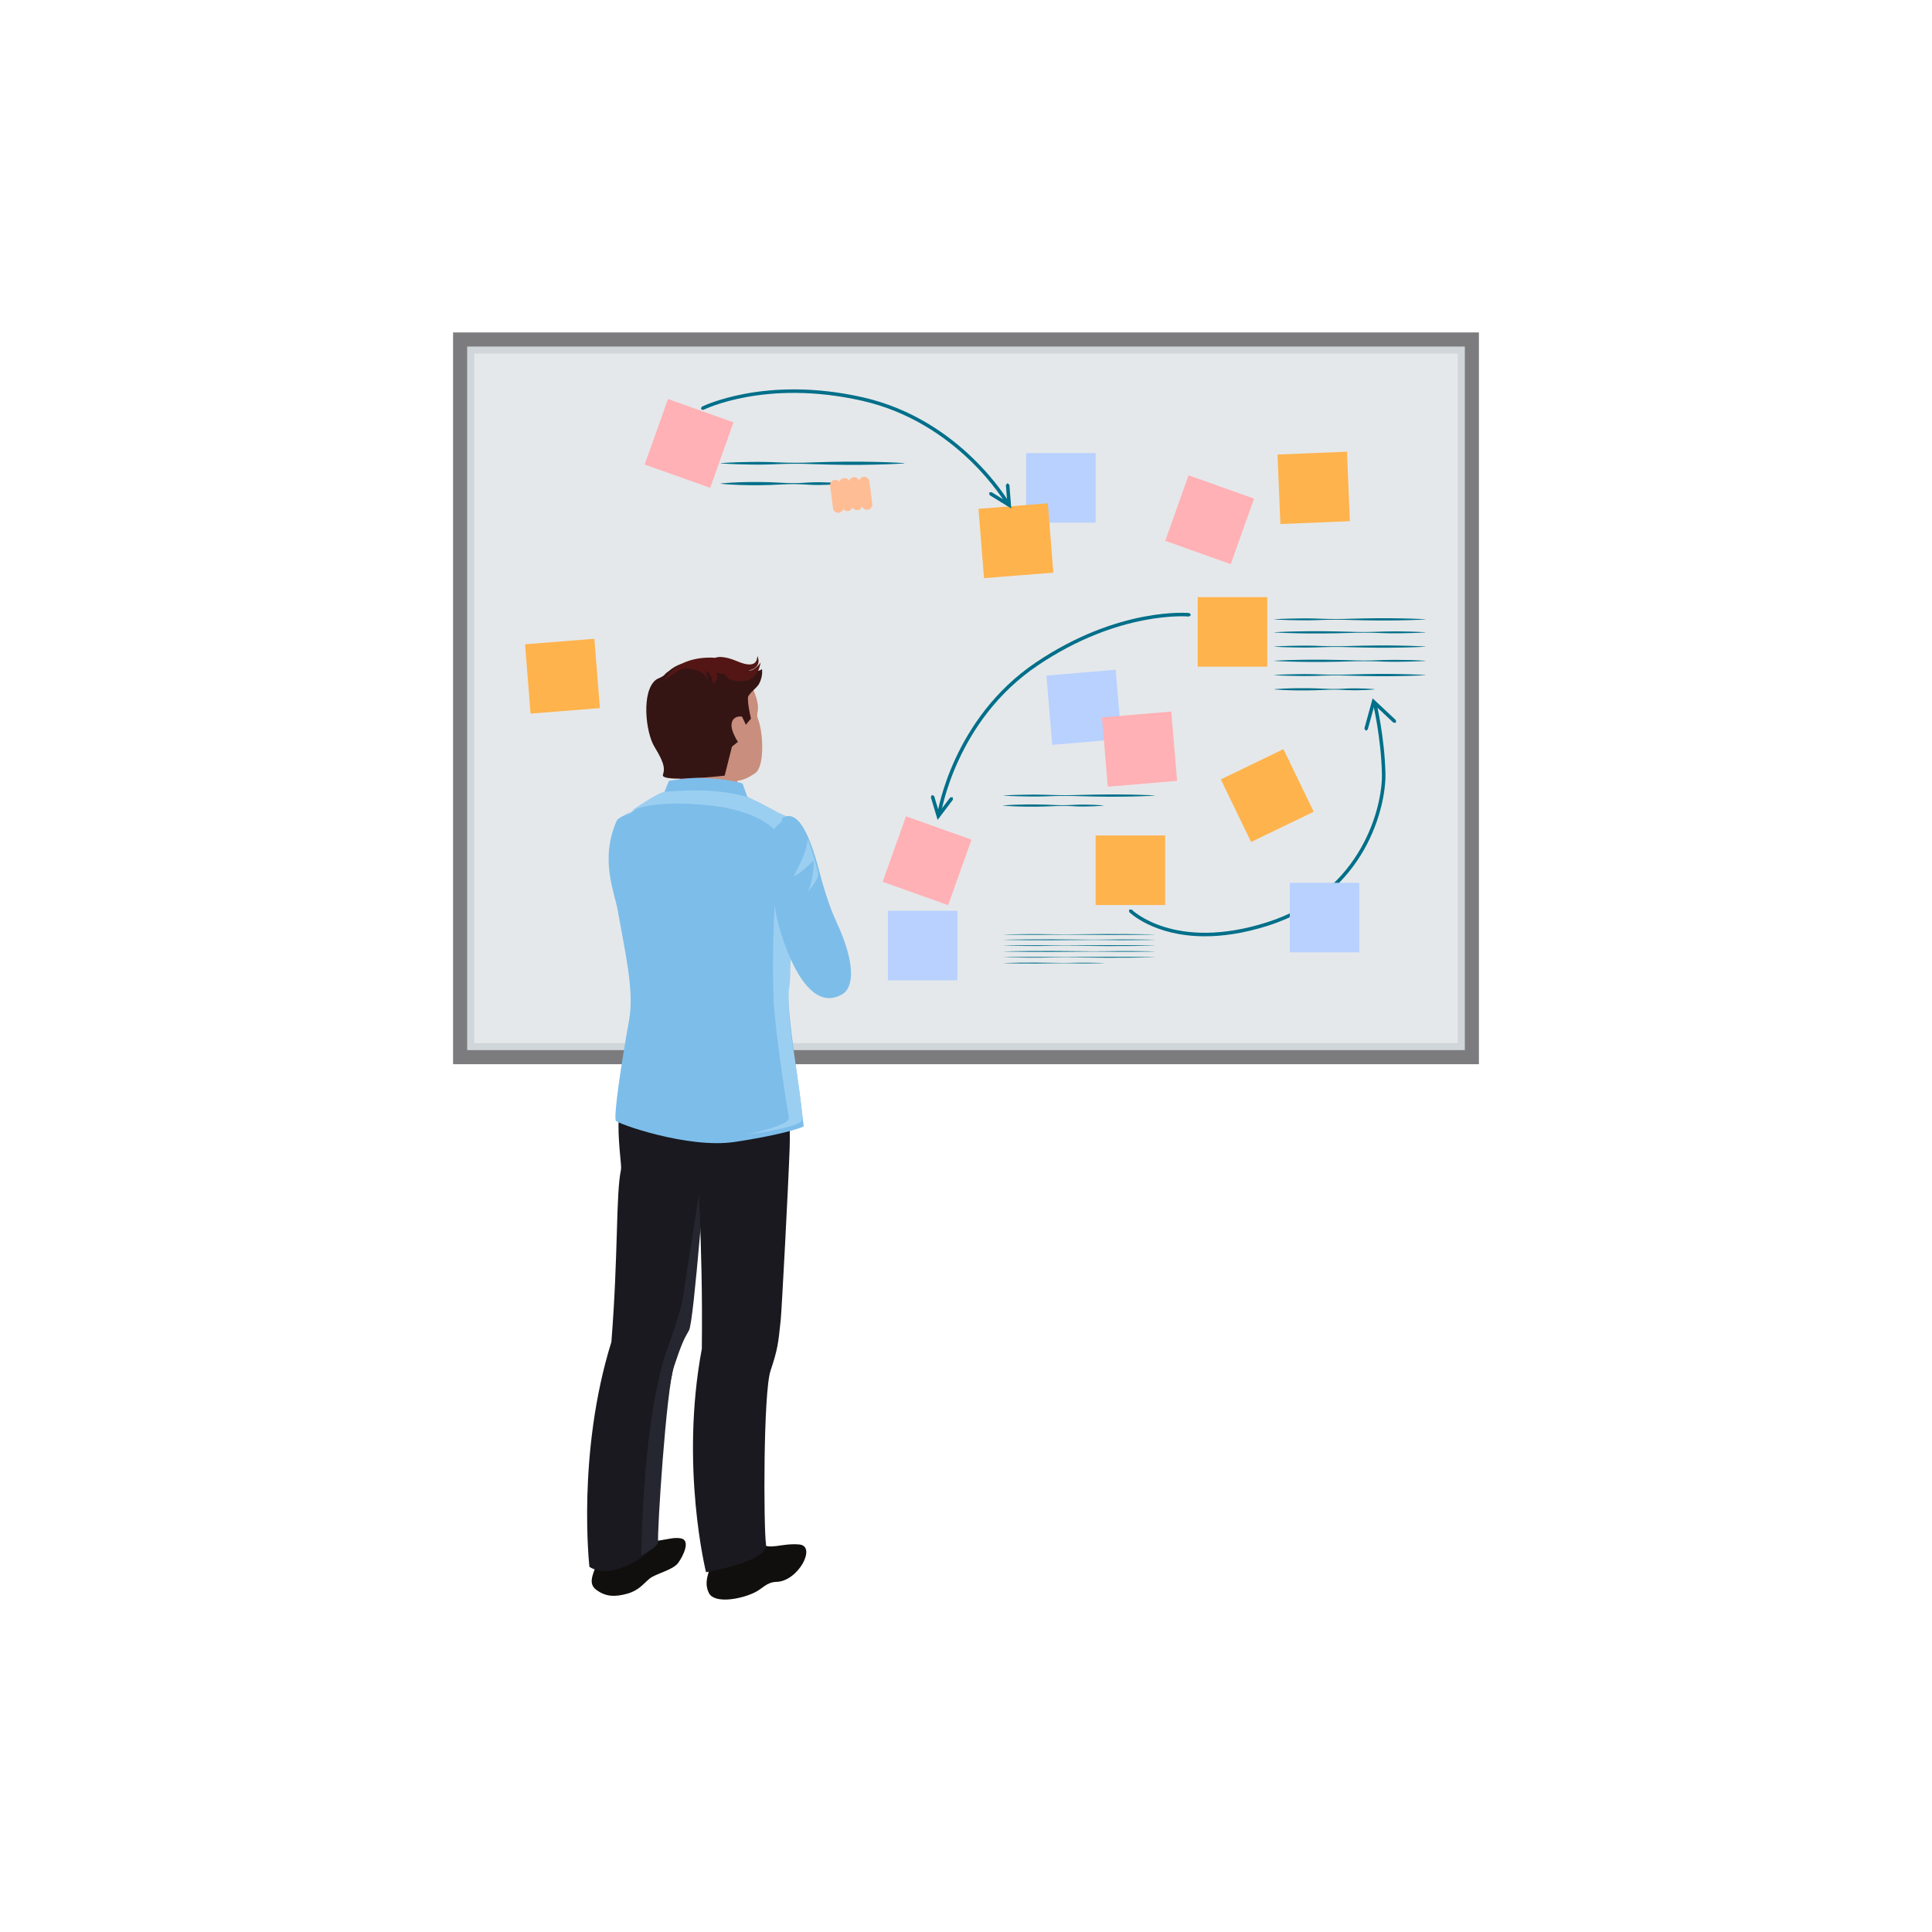 <?xml version="1.0" encoding="UTF-8" standalone="no"?><!-- Generator: Gravit.io --><svg xmlns="http://www.w3.org/2000/svg" xmlns:xlink="http://www.w3.org/1999/xlink" style="isolation:isolate" viewBox="0 0 250 250" width="250pt" height="250pt"><defs><clipPath id="_clipPath_2n9N7QkQDTaF0MqhSB0n4Y0bOADTKZTQ"><rect width="250" height="250"/></clipPath></defs><g clip-path="url(#_clipPath_2n9N7QkQDTaF0MqhSB0n4Y0bOADTKZTQ)"><g><g><path d=" M 59.539 136.798 L 59.539 43.93 L 190.459 43.93 L 190.459 136.798 L 59.539 136.798 Z " fill="rgb(208,214,217)"/><path d=" M 60.451 135.885 L 189.549 135.885 L 189.549 44.841 L 60.451 44.841 L 60.451 135.885 Z  M 191.371 137.708 L 58.629 137.708 L 58.629 43.018 L 191.371 43.018 L 191.371 137.708 Z " fill="rgb(124,124,126)"/><path d=" M 188.638 134.975 L 61.362 134.975 L 61.362 45.751 L 188.638 45.751 L 188.638 134.975 Z " fill="rgb(229,232,234)"/><path d=" M 150.772 117.109 L 141.774 117.109 L 141.774 108.11 L 150.772 108.11 L 150.772 117.109 Z " fill="rgb(255,179,76)"/><path d=" M 123.889 126.856 L 114.89 126.856 L 114.89 117.857 L 123.889 117.857 L 123.889 126.856" fill="rgb(184,209,255)"/><path d=" M 163.983 86.267 L 154.984 86.267 L 154.984 77.27 L 163.983 77.27 L 163.983 86.267" fill="rgb(255,179,76)"/><path d=" M 141.774 67.628 L 132.775 67.628 L 132.775 58.63 L 141.774 58.63 L 141.774 67.628" fill="rgb(184,209,255)"/><path d=" M 169.991 105.038 L 161.891 108.955 L 157.973 100.855 L 166.075 96.938 L 169.991 105.038 Z " fill="rgb(255,179,76)"/><path d=" M 145.126 95.628 L 136.16 96.385 L 135.402 87.419 L 144.368 86.662 L 145.126 95.628 Z " fill="rgb(184,209,255)"/><path d=" M 152.318 101.042 L 143.351 101.799 L 142.594 92.833 L 151.56 92.074 L 152.318 101.042 Z " fill="rgb(255,177,181)"/><path d=" M 122.692 117.124 L 114.215 114.106 L 117.233 105.63 L 125.71 108.648 L 122.692 117.124 Z " fill="rgb(255,177,181)"/><path d=" M 159.258 72.999 L 150.781 69.981 L 153.799 61.502 L 162.276 64.522 L 159.258 72.999 Z " fill="rgb(255,177,181)"/><path d=" M 174.671 67.44 L 165.681 67.81 L 165.311 58.818 L 174.302 58.449 L 174.671 67.44 Z " fill="rgb(255,179,76)"/><path d=" M 91.897 63.128 L 83.42 60.11 L 86.438 51.634 L 94.915 54.651 L 91.897 63.128 Z " fill="rgb(255,177,181)"/><path d=" M 136.3 74.098 L 127.33 74.812 L 126.616 65.843 L 135.586 65.127 L 136.3 74.098 Z " fill="rgb(255,179,76)"/><path d=" M 77.625 91.627 L 68.655 92.342 L 67.941 83.371 L 76.911 82.657 L 77.625 91.627" fill="rgb(255,179,76)"/><path d=" M 93.284 59.925 C 93.284 59.925 94.767 59.807 96.991 59.779 C 97.547 59.769 98.149 59.758 98.786 59.773 C 99.423 59.773 100.095 59.814 100.79 59.837 C 102.18 59.897 103.662 59.899 105.145 59.835 C 106.627 59.784 108.109 59.747 109.5 59.737 C 110.889 59.734 112.186 59.734 113.298 59.769 C 115.522 59.816 117.004 59.925 117.004 59.925 L 117.02 59.945 L 117.004 59.964 C 117.004 59.964 115.522 60.073 113.298 60.12 C 112.186 60.155 110.889 60.155 109.5 60.153 C 108.109 60.142 106.627 60.105 105.145 60.056 C 103.662 59.992 102.18 59.994 100.79 60.054 C 100.095 60.077 99.423 60.118 98.786 60.116 C 98.149 60.131 97.547 60.12 96.991 60.11 C 94.767 60.084 93.284 59.964 93.284 59.964 L 93.269 59.944 L 93.284 59.925" fill="rgb(0,111,138)"/><path d=" M 93.284 62.559 C 93.284 62.559 94.269 62.45 95.745 62.403 C 97.222 62.347 99.19 62.351 101.159 62.469 C 102.144 62.532 103.128 62.531 104.051 62.471 C 104.512 62.448 104.958 62.407 105.381 62.407 C 105.804 62.392 106.204 62.403 106.573 62.413 C 108.049 62.441 109.033 62.559 109.033 62.559 L 109.049 62.581 L 109.033 62.598 C 109.033 62.598 108.049 62.716 106.573 62.744 C 106.204 62.753 105.804 62.765 105.381 62.75 C 104.958 62.752 104.512 62.71 104.051 62.686 C 103.128 62.626 102.144 62.624 101.159 62.688 C 99.19 62.806 97.222 62.81 95.745 62.753 C 94.269 62.707 93.284 62.598 93.284 62.598 L 93.269 62.577 L 93.284 62.559" fill="rgb(0,111,138)"/><path d=" M 164.913 80.13 C 164.913 80.13 166.133 80.048 167.962 80.029 C 168.419 80.022 168.916 80.014 169.439 80.023 C 169.963 80.023 170.516 80.053 171.088 80.068 C 172.232 80.11 173.452 80.112 174.671 80.067 C 175.891 80.033 177.111 80.007 178.255 79.999 C 179.399 79.997 180.466 79.997 181.381 80.022 C 183.21 80.055 184.431 80.13 184.431 80.13 L 184.444 80.145 L 184.431 80.158 C 184.431 80.158 183.21 80.233 181.381 80.267 C 180.466 80.291 179.399 80.291 178.255 80.29 C 177.111 80.282 175.891 80.256 174.671 80.222 C 173.452 80.177 172.232 80.177 171.088 80.22 C 170.516 80.235 169.963 80.265 169.439 80.265 C 168.916 80.275 168.419 80.267 167.962 80.26 C 166.133 80.241 164.913 80.158 164.913 80.158 L 164.9 80.143 L 164.913 80.13 Z " fill="rgb(0,111,138)"/><path d=" M 164.913 81.811 C 164.913 81.811 166.133 81.736 167.962 81.702 C 168.877 81.678 169.944 81.678 171.088 81.679 C 172.232 81.687 173.452 81.713 174.671 81.749 C 175.891 81.792 177.111 81.792 178.255 81.749 C 178.827 81.734 179.38 81.704 179.904 81.706 C 180.428 81.694 180.924 81.702 181.381 81.709 C 183.21 81.728 184.431 81.811 184.431 81.811 L 184.443 81.826 L 184.431 81.839 C 184.431 81.839 183.21 81.921 181.381 81.94 C 180.924 81.947 180.428 81.955 179.904 81.945 C 179.38 81.945 178.827 81.917 178.255 81.901 C 177.111 81.859 175.891 81.857 174.671 81.902 C 173.452 81.936 172.232 81.962 171.088 81.97 C 169.944 81.974 168.877 81.972 167.962 81.947 C 166.133 81.916 164.913 81.839 164.913 81.839 L 164.899 81.824 L 164.913 81.811 Z " fill="rgb(0,111,138)"/><path d=" M 164.913 83.654 C 164.913 83.654 166.133 83.572 167.962 83.553 C 168.419 83.545 168.916 83.538 169.439 83.547 C 169.963 83.547 170.516 83.575 171.088 83.592 C 172.232 83.633 173.452 83.635 174.671 83.59 C 175.891 83.557 177.111 83.53 178.255 83.523 C 179.399 83.519 180.466 83.521 181.381 83.545 C 183.21 83.577 184.431 83.654 184.431 83.654 L 184.444 83.669 L 184.431 83.682 C 184.431 83.682 183.21 83.757 181.381 83.791 C 180.466 83.815 179.399 83.815 178.255 83.813 C 177.111 83.806 175.891 83.779 174.671 83.744 C 173.452 83.701 172.232 83.701 171.088 83.744 C 170.516 83.759 169.963 83.789 169.439 83.789 C 168.916 83.798 168.419 83.791 167.962 83.783 C 166.133 83.764 164.913 83.682 164.913 83.682 L 164.9 83.667 L 164.913 83.654 Z " fill="rgb(0,111,138)"/><path d=" M 164.913 85.497 C 164.913 85.497 166.133 85.42 167.962 85.387 C 168.877 85.362 169.944 85.362 171.088 85.364 C 172.232 85.372 173.452 85.398 174.671 85.434 C 175.891 85.479 177.111 85.477 178.255 85.435 C 178.827 85.419 179.38 85.391 179.904 85.391 C 180.428 85.381 180.924 85.389 181.381 85.394 C 183.21 85.413 184.431 85.497 184.431 85.497 L 184.443 85.512 L 184.431 85.525 C 184.431 85.525 183.21 85.608 181.381 85.627 C 180.924 85.632 180.428 85.64 179.904 85.63 C 179.38 85.63 178.827 85.602 178.255 85.585 C 177.111 85.544 175.891 85.542 174.671 85.587 C 173.452 85.623 172.232 85.649 171.088 85.657 C 169.944 85.658 168.877 85.658 167.962 85.634 C 166.133 85.6 164.913 85.525 164.913 85.525 L 164.899 85.51 L 164.913 85.497 Z " fill="rgb(0,111,138)"/><path d=" M 164.913 87.339 C 164.913 87.339 166.133 87.256 167.962 87.238 C 168.419 87.23 168.916 87.223 169.439 87.232 C 169.963 87.232 170.516 87.262 171.088 87.277 C 172.232 87.32 173.452 87.32 174.671 87.277 C 175.891 87.241 177.111 87.215 178.255 87.208 C 179.399 87.206 180.466 87.206 181.381 87.23 C 183.21 87.264 184.431 87.339 184.431 87.339 L 184.444 87.354 L 184.431 87.367 C 184.431 87.367 183.21 87.444 181.381 87.476 C 180.466 87.5 179.399 87.502 178.255 87.498 C 177.111 87.49 175.891 87.464 174.671 87.431 C 173.452 87.386 172.232 87.387 171.088 87.429 C 170.516 87.446 169.963 87.474 169.439 87.474 C 168.916 87.483 168.419 87.476 167.962 87.468 C 166.133 87.449 164.913 87.367 164.913 87.367 L 164.9 87.352 L 164.913 87.339 Z " fill="rgb(0,111,138)"/><path d=" M 164.913 89.182 C 164.913 89.182 165.722 89.105 166.938 89.073 C 168.152 89.034 169.772 89.038 171.392 89.118 C 172.202 89.163 173.012 89.161 173.771 89.12 C 174.151 89.103 174.518 89.075 174.866 89.075 C 175.215 89.066 175.543 89.073 175.847 89.081 C 177.062 89.1 177.872 89.182 177.872 89.182 L 177.885 89.197 L 177.872 89.21 C 177.872 89.21 177.062 89.293 175.847 89.311 C 175.543 89.319 175.215 89.326 174.866 89.315 C 174.518 89.317 174.151 89.287 173.771 89.272 C 173.012 89.229 172.202 89.229 171.392 89.272 C 169.772 89.354 168.152 89.358 166.938 89.319 C 165.722 89.285 164.913 89.21 164.913 89.21 L 164.9 89.195 L 164.913 89.182 Z " fill="rgb(0,111,138)"/><path d=" M 129.898 120.916 C 129.898 120.916 131.119 120.882 132.948 120.875 C 133.406 120.871 133.901 120.867 134.425 120.873 C 134.949 120.871 135.503 120.884 136.074 120.89 C 137.218 120.907 138.438 120.908 139.657 120.89 C 140.877 120.875 142.097 120.865 143.241 120.862 C 144.385 120.862 145.452 120.862 146.367 120.871 C 148.197 120.884 149.417 120.916 149.417 120.916 L 149.43 120.921 L 149.417 120.927 C 149.417 120.927 148.197 120.957 146.367 120.972 C 145.452 120.981 144.385 120.981 143.241 120.981 C 142.097 120.978 140.877 120.966 139.657 120.953 C 138.438 120.935 137.218 120.935 136.074 120.951 C 135.503 120.959 134.949 120.97 134.425 120.97 C 133.901 120.974 133.406 120.97 132.948 120.968 C 131.119 120.961 129.898 120.927 129.898 120.927 L 129.886 120.921 L 129.898 120.916" fill="rgb(0,111,138)"/><path d=" M 129.898 121.602 C 129.898 121.602 131.119 121.572 132.948 121.558 C 133.863 121.547 134.93 121.547 136.074 121.549 C 137.218 121.551 138.438 121.562 139.657 121.577 C 140.877 121.594 142.097 121.594 143.241 121.577 C 143.813 121.57 144.366 121.558 144.89 121.558 C 145.414 121.555 145.91 121.558 146.367 121.56 C 148.197 121.568 149.417 121.602 149.417 121.602 L 149.43 121.609 L 149.417 121.613 C 149.417 121.613 148.197 121.646 146.367 121.656 C 145.91 121.658 145.414 121.661 144.89 121.658 C 144.366 121.658 143.813 121.645 143.241 121.639 C 142.097 121.622 140.877 121.622 139.657 121.639 C 138.438 121.654 137.218 121.665 136.074 121.667 C 134.93 121.669 133.863 121.669 132.948 121.658 C 131.119 121.645 129.898 121.613 129.898 121.613 L 129.886 121.607 L 129.898 121.602" fill="rgb(0,111,138)"/><path d=" M 129.898 122.355 C 129.898 122.355 131.119 122.321 132.948 122.313 C 133.406 122.311 133.901 122.308 134.425 122.311 C 134.949 122.311 135.503 122.323 136.074 122.33 C 137.218 122.347 138.438 122.347 139.657 122.33 C 140.877 122.315 142.097 122.304 143.241 122.302 C 144.385 122.3 145.452 122.3 146.367 122.311 C 148.197 122.325 149.417 122.355 149.417 122.355 L 149.43 122.362 L 149.417 122.366 C 149.417 122.366 148.197 122.398 146.367 122.411 C 145.452 122.422 144.385 122.422 143.241 122.42 C 142.097 122.416 140.877 122.407 139.657 122.392 C 138.438 122.373 137.218 122.375 136.074 122.392 C 135.503 122.398 134.949 122.411 134.425 122.411 C 133.901 122.415 133.406 122.411 132.948 122.409 C 131.119 122.4 129.898 122.366 129.898 122.366 L 129.886 122.36 L 129.898 122.355" fill="rgb(0,111,138)"/><path d=" M 129.898 123.108 C 129.898 123.108 131.119 123.078 132.948 123.063 C 133.863 123.053 134.93 123.053 136.074 123.053 C 137.218 123.057 138.438 123.068 139.657 123.081 C 140.877 123.1 142.097 123.1 143.241 123.083 C 143.813 123.076 144.366 123.065 144.89 123.065 C 145.414 123.061 145.91 123.065 146.367 123.066 C 148.197 123.074 149.417 123.108 149.417 123.108 L 149.43 123.113 L 149.417 123.119 C 149.417 123.119 148.197 123.153 146.367 123.162 C 145.91 123.164 145.414 123.168 144.89 123.162 C 144.366 123.164 143.813 123.151 143.241 123.145 C 142.097 123.128 140.877 123.126 139.657 123.145 C 138.438 123.16 137.218 123.169 136.074 123.173 C 134.93 123.173 133.863 123.173 132.948 123.164 C 131.119 123.151 129.898 123.119 129.898 123.119 L 129.886 123.113 L 129.898 123.108" fill="rgb(0,111,138)"/><path d=" M 129.898 123.861 C 129.898 123.861 131.119 123.827 132.948 123.82 C 133.406 123.816 133.901 123.814 134.425 123.818 C 134.949 123.818 135.503 123.829 136.074 123.836 C 137.218 123.853 138.438 123.853 139.657 123.834 C 140.877 123.821 142.097 123.81 143.241 123.806 C 144.385 123.806 145.452 123.806 146.367 123.816 C 148.197 123.831 149.417 123.861 149.417 123.861 L 149.43 123.866 L 149.417 123.872 C 149.417 123.872 148.197 123.904 146.367 123.917 C 145.452 123.926 144.385 123.926 143.241 123.926 C 142.097 123.923 140.877 123.913 139.657 123.898 C 138.438 123.879 137.218 123.881 136.074 123.898 C 135.503 123.904 134.949 123.915 134.425 123.915 C 133.901 123.921 133.406 123.917 132.948 123.913 C 131.119 123.906 129.898 123.872 129.898 123.872 L 129.886 123.866 L 129.898 123.861" fill="rgb(0,111,138)"/><path d=" M 129.898 124.614 C 129.898 124.614 130.708 124.584 131.924 124.569 C 133.138 124.554 134.758 124.554 136.378 124.588 C 137.188 124.606 137.998 124.606 138.757 124.589 C 139.137 124.582 139.504 124.571 139.852 124.571 C 140.2 124.567 140.529 124.569 140.833 124.573 C 142.048 124.58 142.858 124.614 142.858 124.614 L 142.871 124.619 L 142.858 124.625 C 142.858 124.625 142.048 124.659 140.833 124.666 C 140.529 124.67 140.2 124.674 139.852 124.668 C 139.504 124.668 139.137 124.657 138.757 124.651 C 137.998 124.633 137.188 124.633 136.378 124.651 C 134.758 124.685 133.138 124.687 131.924 124.67 C 130.708 124.657 129.898 124.625 129.898 124.625 L 129.886 124.619 L 129.898 124.614 Z " fill="rgb(0,111,138)"/><path d=" M 129.898 102.932 C 129.898 102.932 131.119 102.85 132.948 102.831 C 133.405 102.823 133.901 102.816 134.425 102.825 C 134.949 102.825 135.502 102.853 136.074 102.87 C 137.218 102.912 138.438 102.913 139.657 102.868 C 140.877 102.835 142.097 102.809 143.241 102.801 C 144.385 102.797 145.452 102.799 146.367 102.823 C 148.197 102.857 149.417 102.932 149.417 102.932 L 149.43 102.947 L 149.417 102.96 C 149.417 102.96 148.197 103.035 146.367 103.069 C 145.452 103.093 144.385 103.093 143.241 103.091 C 142.097 103.084 140.877 103.058 139.657 103.024 C 138.438 102.979 137.218 102.979 136.074 103.022 C 135.502 103.037 134.949 103.067 134.425 103.067 C 133.901 103.076 133.405 103.069 132.948 103.061 C 131.119 103.043 129.898 102.96 129.898 102.96 L 129.886 102.945 L 129.898 102.932" fill="rgb(0,111,138)"/><path d=" M 129.82 104.225 C 129.82 104.225 130.63 104.15 131.845 104.116 C 133.06 104.077 134.68 104.08 136.3 104.161 C 137.11 104.206 137.92 104.204 138.679 104.163 C 139.059 104.148 139.426 104.118 139.775 104.118 C 140.122 104.109 140.451 104.116 140.755 104.124 C 141.97 104.142 142.78 104.225 142.78 104.225 L 142.792 104.24 L 142.78 104.253 C 142.78 104.253 141.97 104.335 140.755 104.354 C 140.451 104.361 140.122 104.369 139.775 104.36 C 139.426 104.36 139.059 104.33 138.679 104.315 C 137.92 104.273 137.11 104.272 136.3 104.317 C 134.68 104.397 133.06 104.401 131.845 104.361 C 130.63 104.328 129.82 104.253 129.82 104.253 L 129.808 104.238 L 129.82 104.225 Z " fill="rgb(0,111,138)"/><path d=" M 130.386 65.357 L 130.188 65.241 C 130.128 65.136 124.013 54.68 111.544 51.856 C 99.053 49.028 91.082 53.003 91.003 53.044 L 90.696 52.947 L 90.795 52.639 C 90.876 52.6 98.994 48.544 111.645 51.412 C 124.315 54.281 130.522 64.908 130.584 65.015 L 130.499 65.326 L 130.386 65.357" fill="rgb(0,111,138)"/><path d=" M 130.858 65.799 L 128.055 64.069 L 127.982 63.756 L 128.295 63.681 L 130.333 64.94 L 130.159 62.768 L 130.368 62.523 L 130.613 62.731 L 130.858 65.799" fill="rgb(0,111,138)"/><path d=" M 121.524 105.525 L 121.491 105.523 L 121.3 105.263 C 121.317 105.143 123.258 92.987 134.03 85.73 C 144.787 78.48 153.816 79.315 153.909 79.327 L 154.113 79.578 L 153.862 79.78 C 153.777 79.772 144.898 78.954 134.284 86.106 C 123.683 93.249 121.768 105.212 121.749 105.334 L 121.524 105.525" fill="rgb(0,111,138)"/><path d=" M 121.328 106.094 L 120.445 103.148 L 120.599 102.863 L 120.882 103.015 L 121.507 105.103 L 122.951 103.194 L 123.27 103.151 L 123.314 103.468 L 121.328 106.094 Z " fill="rgb(0,111,138)"/><path d=" M 155.92 121.156 C 149.295 121.156 146.153 118.059 146.111 118.016 L 146.113 117.694 L 146.435 117.698 C 146.489 117.752 151.988 123.134 163.913 119.357 C 176.425 115.393 178.917 104.12 178.821 100.111 C 178.709 95.405 177.673 91.087 177.663 91.044 L 177.83 90.769 L 178.106 90.937 C 178.117 90.979 179.164 95.345 179.276 100.102 C 179.375 104.204 176.831 115.742 164.051 119.792 C 160.914 120.787 158.209 121.156 155.92 121.156" fill="rgb(0,111,138)"/><path d=" M 176.772 94.551 L 176.711 94.542 L 176.552 94.261 L 177.62 90.366 L 180.629 93.187 L 180.64 93.509 L 180.318 93.521 L 177.86 91.215 L 176.991 94.382 L 176.772 94.551" fill="rgb(0,111,138)"/><path d=" M 175.891 123.233 L 166.893 123.233 L 166.893 114.234 L 175.891 114.234 L 175.891 123.233 Z " fill="rgb(184,209,255)"/><path d=" M 111.732 61.703 L 111.729 61.703 C 111.357 61.753 111.093 62.098 111.141 62.469 L 111.514 65.37 C 111.562 65.745 111.908 66.011 112.282 65.961 L 112.286 65.961 C 112.658 65.912 112.922 65.567 112.874 65.196 L 112.501 62.295 C 112.453 61.92 112.107 61.654 111.732 61.703" fill="rgb(255,189,149)"/><path d=" M 110.447 61.747 L 110.443 61.747 C 110.072 61.796 109.807 62.141 109.855 62.512 L 110.228 65.414 C 110.277 65.788 110.623 66.054 110.997 66.006 L 111 66.006 C 111.372 65.955 111.637 65.61 111.589 65.239 L 111.215 62.338 C 111.167 61.963 110.822 61.697 110.447 61.747 Z " fill="rgb(255,189,149)"/><path d=" M 109.199 61.866 L 109.196 61.866 C 108.824 61.914 108.559 62.259 108.607 62.632 L 108.981 65.533 C 109.029 65.908 109.375 66.174 109.749 66.124 L 109.753 66.124 C 110.124 66.073 110.389 65.728 110.341 65.357 L 109.967 62.456 C 109.92 62.081 109.573 61.815 109.199 61.866" fill="rgb(255,189,149)"/><path d=" M 108.005 62.092 L 108.002 62.094 C 107.631 62.143 107.366 62.487 107.414 62.858 L 107.788 65.76 C 107.835 66.135 108.182 66.401 108.556 66.352 L 108.559 66.35 C 108.931 66.302 109.196 65.957 109.148 65.586 L 108.774 62.684 C 108.726 62.309 108.38 62.043 108.005 62.092" fill="rgb(255,189,149)"/></g><g><path d=" M 77.387 201.665 C 77.109 203.189 75.863 204.709 77.109 205.681 C 78.354 206.65 79.602 206.65 81.128 206.233 C 82.649 205.817 83.202 204.985 84.031 204.293 C 84.863 203.602 87.078 203.189 87.773 202.217 C 88.46 201.249 89.368 199.301 88.116 199.066 C 86.388 198.746 84.868 200.126 80.346 199.094 L 77.387 201.665" fill="rgb(16,15,13)"/><path d=" M 93.54 134.612 C 94.491 139.058 92.442 144.157 92.123 146.702 C 91.807 149.242 88.948 167.766 88.828 168.908 C 88.509 171.926 88.19 173.848 87.239 176.706 C 86.285 179.569 84.153 197.381 84.47 199.605 C 84.659 200.922 81.133 203.012 78.801 203.269 C 77.2 203.442 76.271 202.746 76.271 202.746 C 76.271 202.746 74.614 188.093 79.114 173.644 C 80.02 162.205 79.681 154.54 80.354 151.372 C 80.578 150.312 78.611 141.97 82.348 136.694 C 85.291 132.536 93.54 134.612 93.54 134.612" fill="rgb(25,25,31)"/><path d=" M 91.793 145.933 C 91.297 150.384 89.812 170.993 89.155 172.149 C 88.495 173.304 88.288 173.681 87.239 176.706 C 86.187 179.736 85.001 198.772 85.167 199.43 C 85.332 200.09 82.987 201.261 82.987 201.261 C 82.987 201.261 83.055 186.356 85.691 176.6 C 86.195 174.738 88.057 170.113 88.383 167.806 C 88.716 165.5 91.793 145.933 91.793 145.933" fill="rgb(37,38,47)"/><path d=" M 92.36 201.39 C 91.662 203.58 91.054 204.744 91.728 206.129 C 92.403 207.512 95.691 207.001 97.598 206.093 C 98.726 205.553 99.174 204.729 100.49 204.692 C 103.298 204.612 105.717 200.044 103.415 199.853 C 101.111 199.66 99.61 200.605 98.563 199.741 C 97.525 198.881 92.36 201.39 92.36 201.39" fill="rgb(16,15,13)"/><path d=" M 101.193 136.7 C 102.145 141.145 102.27 146.012 102.179 148.57 C 102.014 153.35 101.15 169.64 101.027 170.773 C 100.708 173.793 100.662 174.512 99.708 177.372 C 98.757 180.228 98.803 197.642 99.122 199.868 C 99.438 202.089 91.36 203.442 91.36 203.442 C 91.36 203.442 87.955 189.794 90.815 174.544 C 90.992 159.58 90.049 151.618 90.365 146.536 C 90.684 141.453 101.193 136.7 101.193 136.7" fill="rgb(25,25,31)"/><path d=" M 88.078 93.674 C 88.433 94.834 88.405 99.105 87.958 100.904 C 87.522 102.702 85.355 105.134 85.355 105.134 L 95.426 107.03 C 95.426 107.03 94.549 100.22 96.424 98.924 C 97.582 98.126 88.078 93.674 88.078 93.674" fill="rgb(201,142,125)"/><path d=" M 97.843 90.212 C 98.408 92.074 97.765 92.222 98.064 92.976 C 98.811 94.844 98.953 99.29 97.691 100.069 C 97.116 100.429 95.987 101.241 94.781 100.968 C 92.69 100.492 90.038 98.272 88.831 96.353 C 86.934 93.321 87.364 89.361 90.588 87.962 C 94.101 86.446 96.797 86.797 97.843 90.212" fill="rgb(201,142,125)"/><path d=" M 98.221 88.493 C 98.77 87.481 98.599 86.574 98.599 86.574 C 97.247 87.882 90.342 83.609 86.621 86.773 C 86.179 87.15 86.328 86.925 86.015 87.288 C 85.715 87.64 85.151 87.749 84.851 87.985 C 82.974 89.49 83.538 94.785 84.696 96.652 C 86.154 99.006 85.971 99.62 85.778 100.266 C 85.465 101.316 93.772 100.37 93.772 100.37 L 94.715 96.613 L 95.857 95.697 L 96.527 93.761 L 97.176 92.985 C 97.176 92.985 96.74 91.214 96.784 90.264 C 96.805 89.804 97.927 89.038 98.221 88.493" fill="rgb(52,21,20)"/><path d=" M 87.84 86.744 C 88.616 86.228 90.95 86.618 91.405 87.685 C 91.906 88.876 91.274 86.744 91.274 86.744 C 91.274 86.744 92.209 87.168 92.209 88.466 C 93.378 87.685 92.565 87.069 92.565 87.069 L 93.743 87.213 L 94.253 87.848 C 94.253 87.848 97.814 89.334 98.424 85.73 C 97.463 87.068 96.475 86.836 96.475 86.836 C 96.475 86.836 98.728 86.689 98.017 84.886 C 97.929 85.061 98.139 86.733 95.419 85.577 C 93.28 84.673 92.565 85.124 92.565 85.124 C 92.565 85.124 89.197 84.738 87.058 86.681 C 86.248 87.422 85.91 88.03 85.91 88.03 L 87.84 86.744" fill="rgb(83,22,21)"/><path d=" M 96.01 92.725 C 94.974 92.594 94.195 93.376 94.974 95.058 C 95.748 96.744 96.397 97.004 97.043 96.485 C 97.694 95.962 96.01 92.725 96.01 92.725" fill="rgb(201,142,125)"/><path d=" M 86.869 102.273 C 85.274 103.17 84.771 102.864 81.476 105.238 C 81.476 105.238 80.007 105.726 79.789 106.226 C 77.58 111.285 79.523 115.372 79.976 118.006 C 80.872 123.202 82.083 128.192 81.417 131.928 C 80.291 138.228 79.441 144.137 79.673 145.009 C 79.765 145.364 89.009 148.67 95.051 147.77 C 100.478 146.962 103.66 146.014 103.998 145.736 C 103.452 140.856 102.229 133.264 102.06 129.958 C 101.804 125.006 102.774 121.962 102.995 119.744 C 103.215 117.524 102.409 114.462 102.659 114.001 C 103.333 112.757 102.556 106.257 102.556 106.257 C 102.556 106.257 99.751 104.826 95.75 102.577 C 94.772 102.025 91.883 101.692 91.883 101.692 L 86.869 102.273" fill="rgb(125,189,234)"/><path d=" M 86.56 101.04 L 85.893 102.681 C 85.893 102.681 88.424 102.484 90.387 102.67 C 93.524 102.965 96.794 103.372 96.794 103.372 L 96.088 101.384 C 96.088 101.384 94.325 100.704 90.182 100.66 C 88.912 100.646 86.56 101.04 86.56 101.04" fill="rgb(125,189,234)"/><path d=" M 102.062 105.762 C 100.754 106.418 100.166 107.296 100.166 107.296 C 100.166 107.296 97.978 104.902 92.116 104.252 C 82.408 103.165 80.676 105.632 80.676 105.632 C 80.676 105.632 85.104 102.448 86.083 102.448 C 87.064 102.448 91.747 101.781 96.484 103.068 C 97.435 103.325 100.288 104.906 100.716 105.152 L 102.062 105.762 Z " fill="rgb(155,207,241)"/><path d=" M 101.528 109.954 C 99.953 111.416 99.902 125.828 100.125 129.764 C 100.351 133.701 101.861 143.602 102.087 144.616 C 102.314 145.629 96.682 146.801 96.682 146.801 C 96.682 146.801 103.267 145.97 103.78 144.97 C 104.005 144.529 103.005 137.973 102.698 136.2 C 102.387 134.428 101.785 129.484 102.123 127.796 C 102.461 126.11 102.062 121.906 102.512 119.318 L 101.528 109.954" fill="rgb(155,207,241)"/><path d=" M 101.267 105.826 C 103.557 104.522 105.06 109.038 106.172 113.305 C 106.909 116.122 107.753 118.26 108.135 119.068 C 111.073 125.337 110.209 127.941 109.002 128.652 C 104.442 131.348 101.447 122.586 100.602 119.088 C 99.024 112.561 101.267 105.826 101.267 105.826 Z " fill="rgb(125,189,234)"/><path d=" M 104.515 108.52 C 104.352 110.814 102.583 113.366 102.739 113.348 C 103.409 113.257 105.251 111.345 105.251 111.345 C 105.251 111.345 105.344 111.681 105.251 112.566 C 105.191 113.152 104.886 115.08 104.374 115.637 C 103.877 116.172 105.867 114.001 105.867 113.185 C 105.867 112.366 104.515 108.52 104.515 108.52" fill="rgb(155,207,241)"/></g></g></g></svg>